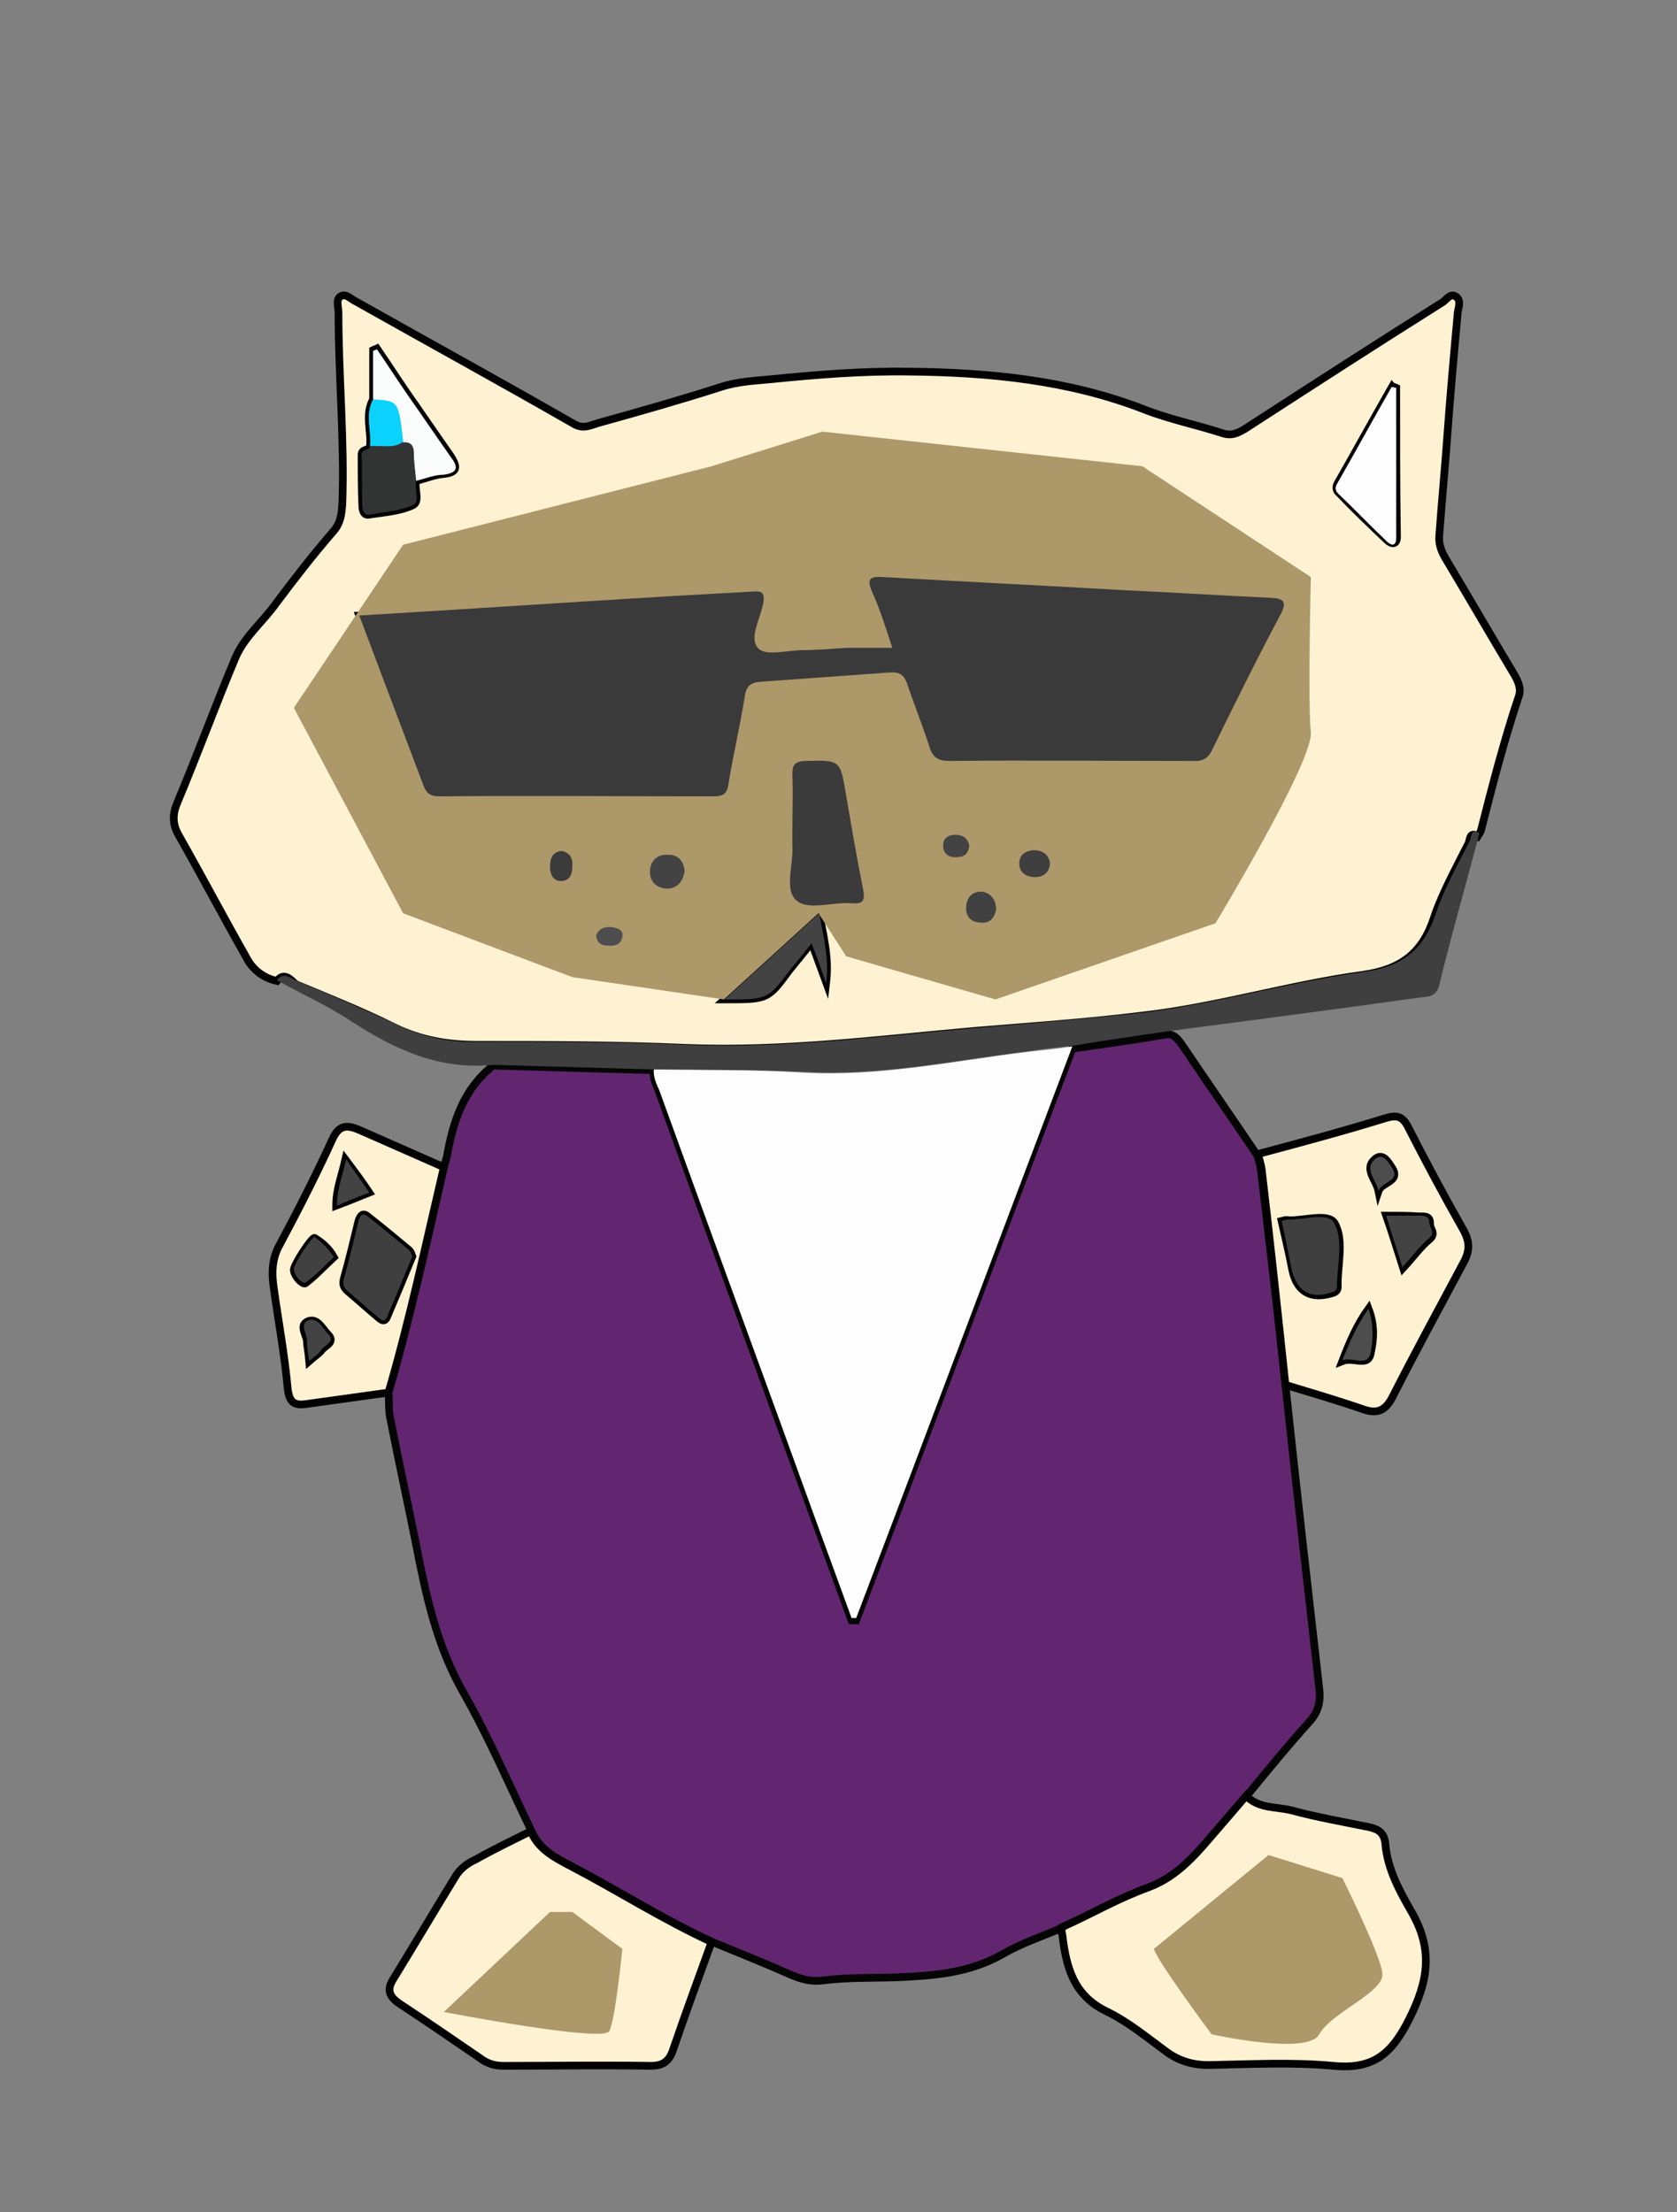 <?xml version="1.0" encoding="utf-8"?>
<!-- Generator: Adobe Illustrator 19.1.0, SVG Export Plug-In . SVG Version: 6.00 Build 0)  -->
<svg version="1.1" id="Layer_1" xmlns="http://www.w3.org/2000/svg" xmlns:xlink="http://www.w3.org/1999/xlink" x="0px" y="0px"
	 viewBox="0 0 218 287.5" style="enable-background:new 0 0 218 287.5;" xml:space="preserve">
<rect x="0" y="0" width="218" height="287.5" fill="#808080" stroke="none"/>
<style type="text/css">
	.st0{fill:#FFF2D2;stroke:#020202;stroke-miterlimit:10;}
	.st1{fill:#622670;stroke:#050505;stroke-miterlimit:10;}
	.st2{fill:#3F3F3F;}
	.st3{fill:#AD986A;}
	.st4{fill:#3A3A3A;}
	.st5{fill:#3B3B3B;}
	.st6{fill:#FDFDFD;}
	.st7{fill:#323333;}
	.st8{fill:#FAFCFC;}
	.st9{fill:#434343;}
	.st10{fill:#0BD3FD;}
	.st11{fill:#414141;}
	.st12{fill:#4D4D4D;}
</style>
<g>
	<path class="st0" d="M36,127.5c-1.8-0.4-3.2-1.5-4-3.1c-3-5.3-5.8-10.6-8.8-15.9c-0.8-1.4-0.8-2.7-0.1-4.3
		c2.6-6.2,4.9-12.5,7.5-18.7c1.2-2.8,3.6-4.7,5.3-7.1c2.4-3.2,4.8-6.3,7.4-9.3c1-1.1,1.1-2.3,1.2-3.6c0.3-8.3-0.5-16.6-0.5-24.9
		c0-0.7-0.4-1.7,0.3-2.1c0.7-0.4,1.3,0.4,2,0.7c9.4,5.3,18.9,10.5,28.3,15.9c1.2,0.7,2.1,0.2,3.1-0.1c5.4-1.5,10.7-3,16-4.7
		c2.1-0.7,4.3-0.8,6.4-1c6-0.6,12.1-1.1,18.1-1c10.4,0.1,20.7,1.1,30.5,4.9c3.3,1.3,6.8,2,10.2,3.1c1.2,0.4,2,0,3-0.6
		c8.5-5.5,17-11,25.6-16.4c0.5-0.3,1-1.2,1.7-0.8c0.8,0.5,0.4,1.4,0.3,2.1c-0.5,5.5-1,11-1.4,16.6c-0.3,4.1-0.7,8.2-1,12.4
		c-0.1,1,0.2,1.9,0.7,2.8c3,5,6,10.2,9,15.2c0.6,1,1,2,0.6,3c-1.9,5.7-3.4,11.5-4.9,17.4c-0.1,0.2-0.2,0.4-0.4,0.7
		c-1.1-0.7-1,0.5-1.2,0.9c-1.6,3.2-3.4,6.4-4.5,9.7c-1.5,4.6-4.3,6.7-9.2,7.4c-9.6,1.3-19,4.2-28.7,5.3c-7.3,0.9-14.6,1.4-21.9,2
		c-12.4,1.1-24.8,2.7-37.4,2.2c-9.1-0.4-18.1-0.4-27.2-0.4c-3.8,0-7.3-0.6-10.8-2.3c-4.2-2.1-8.5-3.8-12.8-5.6
		C37.8,127.3,36.9,126.3,36,127.5z M48.5,51.9c-1.1,2-0.2,4.1-0.4,6.1C48,58.6,47,58.3,47,59.1c0,2.2,0,4.5,0.1,6.7
		c0,0.5,0.2,1.2,0.8,1.1c1.9-0.3,3.9-0.4,5.7-1.2c1.1-0.5,0.2-2.1,0.5-3.2c1.2-0.3,2.4-0.8,3.6-0.9c1.9-0.2,1.7-1,0.9-2.3
		c-1.9-2.7-3.8-5.5-5.7-8.2c-1.3-1.9-2.6-3.9-3.9-5.8c-0.2,0.1-0.3,0.1-0.5,0.2C48.5,47.6,48.5,49.8,48.5,51.9z M46.7,80
		c2.8,7.4,5.5,14.6,8.1,21.7c0.4,1.1,0.7,1.8,2.2,1.8c11.9-0.1,23.8-0.1,35.7,0c1.2,0,1.7-0.3,1.9-1.6c0.6-3.8,1.5-7.5,2.1-11.3
		c0.2-1.5,0.8-1.9,2.2-2c5.6-0.3,11.1-0.7,16.7-1.2c1.2-0.1,1.8,0.3,2.2,1.4c0.9,2.8,2.1,5.4,2.9,8.2c0.4,1.4,1.1,1.9,2.6,1.9
		c10.5-0.1,21-0.1,31.5,0c1.3,0,2.1-0.3,2.7-1.5c2.9-5.9,5.9-11.8,8.9-17.6c0.9-1.7,0.5-2.1-1.3-2.1c-6.4-0.3-12.8-0.7-19.2-1
		c-10.4-0.6-20.8-1.1-31.2-1.7c-1.7-0.1-2.2,0.2-1.4,2c1,2.2,1.7,4.6,2.6,7.2c-2.3,0-4.1,0-5.9,0c-1.9,0-3.8,0.2-5.7,0.3
		c-2,0-4.8,0.8-5.8-0.2c-1.3-1.3,0.2-3.8,0.6-5.8c0.3-1.7-0.3-1.7-1.6-1.6c-3.6,0.3-7.2,0.4-10.7,0.6C73.6,78.3,60.3,79.2,46.7,80z
		 M103,108.2c0,0.6,0,1.2,0,1.7c0.2,2.5-1.1,5.7,0.5,7.2c1.5,1.4,4.8,0.2,7.2,0.4c1.4,0.1,1.8-0.2,1.5-1.8
		c-0.9-4.1-1.5-8.2-2.2-12.2c-0.8-4.7-0.8-4.7-5.4-4.5c-1.4,0-1.6,0.6-1.6,1.8C103.1,103.2,103,105.7,103,108.2z M181.5,50.4
		c-0.2-0.1-0.4-0.1-0.5-0.2c-2.4,4.2-4.7,8.4-7.1,12.6c-0.3,0.5-0.2,1,0.2,1.3c2,2.1,4.1,4.1,6.2,6.1c0.6,0.6,1.3,0.6,1.3-0.4
		C181.5,63.4,181.5,56.9,181.5,50.4z M94.2,129.9c5.6,0,5.6,0,8.4-3.8c0.9-1.1,1.8-2.2,2.9-3.6c0.7,1.9,1.2,3.3,1.9,5.2
		c0.4-3.4-0.4-6-0.9-9.1C102.3,122.5,98.5,126,94.2,129.9z M89,113.2c-0.2-1.2-0.8-2.1-2.1-2.2c-1.3-0.1-2.2,0.7-2.4,2
		c-0.1,1.5,0.7,2.4,2.2,2.4C88.1,115.5,88.8,114.7,89,113.2z M129.5,118.1c0-1.2-0.6-2-1.8-2.1c-1.3-0.1-2.1,0.6-2.2,1.9
		c-0.1,1.2,0.6,1.9,1.7,2.1C128.6,120.1,129.3,119.4,129.5,118.1z M136.5,112.2c-0.2-1.2-1-1.7-2.1-1.7c-1,0-1.8,0.6-1.8,1.7
		c0,1.2,0.8,1.8,2,1.8C135.7,114,136.4,113.4,136.5,112.2z M73,110.6c-1.1,0.2-1.5,0.9-1.5,1.9c0,1,0.3,1.9,1.4,1.9
		c1.1,0,1.5-0.9,1.5-1.9C74.5,111.5,74.1,110.8,73,110.6z M126,109.9c-0.2-1-0.8-1.4-1.7-1.4c-0.9,0-1.7,0.5-1.6,1.4
		c0,1.1,0.8,1.6,1.8,1.5C125.3,111.4,125.9,110.9,126,109.9z M77.5,121.6c0.1,0.9,0.7,1.3,1.5,1.4c0.9,0.1,1.8-0.1,1.9-1.1
		c0.1-0.9-0.6-1.3-1.4-1.3C78.6,120.4,77.9,120.7,77.5,121.6z"/>
	<path class="st1" d="M167.1,180c1.4,13.2,2.9,26.3,4.4,39.5c0.2,1.6-0.1,3-1.3,4.3c-2.8,3.1-5.5,6.4-8.2,9.7
		c-1.2,1.4-2.5,2.9-3.7,4.3c-2.6,3-5,6.1-9,7.6c-3.9,1.4-7.5,3.4-11.3,5.2c-2.6,1.1-5.3,2-7.7,3.4c-4.4,2.5-9.1,2.8-13.9,3
		c-3.1,0.1-6.3,0-9.4,0.4c-1.4,0.2-2.7-0.1-4.1-0.7c-3.4-1.5-6.9-2.9-10.3-4.3c-6.3-2.9-12.1-6.6-18.2-9.8c-2.1-1.1-4.3-2.2-5.3-4.6
		c-2.9-6-5.5-12.1-8.8-17.9c-3.5-6.1-4.9-12.6-6.2-19.3c-1.1-5.5-2.3-11-3.4-16.6c-0.2-1-0.1-2.2-0.2-3.2c2.8-9.7,5-19.5,7.2-29.3
		c0.1-0.5,0.3-0.9,0.4-1.4c0.8-4.6,2.2-8.8,6-11.8c7,0.2,14,0.4,20.9,0.6c-0.2,1.1,0.4,2,0.7,2.9c6.8,18.8,13.6,37.5,20.5,56.3
		c1.5,4.1,3,8.2,4.5,12.3c0.2,0,0.4,0,0.6,0c9.4-24.8,18.7-49.6,28.1-74.3c4.2-0.6,8.4-1.2,12.5-1.9c1.1,0.2,1.5,1.1,2.1,1.9
		c3.1,4.6,6.3,9.2,9.4,13.8c0.2,0.6,0.4,1.3,0.5,1.9C165,161.3,166.1,170.6,167.1,180z"/>
	<path class="st0" d="M138,250.5c3.8-1.7,7.4-3.8,11.3-5.2c4-1.5,6.4-4.6,9-7.6c1.2-1.4,2.5-2.9,3.7-4.3c1.6,1.7,3.9,1.4,5.9,1.9
		c3.3,0.9,6.8,1.5,10.2,2.2c1.2,0.3,1.9,0.8,2,2.3c0.3,3.2,1.9,6.1,3.4,8.7c2.8,4.9,2.2,8.9-0.3,13.9c-2.3,4.6-4.7,6.6-9.9,6.1
		c-5.3-0.5-10.8-0.2-16.2-0.1c-2,0-3.7-0.5-5.3-1.6c-2.6-1.9-5.1-4-8-5.4c-4.3-2.1-5.2-5.8-5.7-9.9C138,251.2,138,250.9,138,250.5z"
		/>
	<path class="st0" d="M69,238c1,2.4,3.2,3.5,5.3,4.6c6.1,3.2,11.9,6.9,18.2,9.8c-1.7,4.7-3.4,9.3-5,14c-0.5,1.5-1.3,2.1-2.9,2.1
		c-6.4-0.1-12.8,0-19.2,0c-1.1,0-2.1-0.3-3-1c-3.5-2.4-7-4.8-10.5-7.1c-1.3-0.9-1.7-1.8-0.7-3.3c2.7-4.4,5.3-8.8,8-13.2
		c0.6-1,1.5-1.7,2.6-2.2C64.1,240.4,66.6,239.2,69,238z"/>
	<path class="st0" d="M167.1,180c-1-9.4-2-18.8-3.1-28.1c-0.1-0.6-0.3-1.3-0.5-1.9c5.6-1.5,11.2-3,16.7-4.7c1.4-0.4,2.1-0.2,2.8,1.1
		c2.3,4.5,4.7,9,7.2,13.4c0.9,1.6,0.9,2.8,0,4.4c-3.1,5.8-6.2,11.5-9.2,17.4c-1,1.9-2.1,2.2-4,1.5C173.8,182,170.4,181,167.1,180z
		 M166.6,158.7c0.5,2.2,1,4.3,1.4,6.4c0.6,2.8,2.4,3.8,5.1,3c0.4-0.1,0.8-0.3,0.8-0.8c-0.1-2.8,0.9-6-0.4-8.3
		c-0.8-1.4-4-0.3-6.1-0.4C167.2,158.5,167,158.6,166.6,158.7z M180.2,158c0.8,2.3,1.4,4.3,2.2,6.8c1.3-1.4,2.2-2.7,3.4-3.7
		c1-0.8,0-1.4,0.1-2.1c0-1-0.7-0.9-1.4-0.9C183.1,158,181.8,158,180.2,158z M177.9,170.1c-1.5,2.1-2.4,4.2-3.4,6.8
		c1.5-0.6,3.4,0.9,3.7-1.1C178.6,174,178.7,172.2,177.9,170.1z M179.2,154.8c0.4-1.2,3-1.2,1.7-3.1c-0.4-0.6-1.1-1.9-2.1-1.1
		C177.2,151.9,178.9,153.3,179.2,154.8z"/>
	<path class="st2" d="M85,139c-7-0.2-14-0.4-20.9-0.6c-7,0.7-12.8-2-18.5-5.7c-3-2-6.4-3.5-9.6-5.3c0.9-1.2,1.8-0.2,2.6,0.1
		c4.3,1.8,8.6,3.6,12.8,5.6c3.5,1.7,7,2.4,10.8,2.3c9.1,0,18.2,0,27.2,0.4c12.5,0.5,24.9-1.1,37.4-2.2c7.3-0.6,14.6-1.2,21.9-2
		c9.7-1.2,19.1-4,28.7-5.3c4.9-0.7,7.6-2.8,9.2-7.4c1.1-3.4,2.9-6.5,4.5-9.7c0.2-0.4,0.1-1.6,1.2-0.9c-1.7,6.6-3.6,13.1-5.2,19.7
		c-0.4,1.8-1.8,1.5-2.9,1.7c-10.7,1.5-21.4,2.9-32.1,4.3c-4.2,0.6-8.4,1.2-12.5,1.9c-1.9,0.2-3.8,0.4-5.7,0.7
		c-9.8,1.2-19.5,3.3-29.5,2.7C97.9,139,91.4,139.1,85,139z"/>
	<path class="st0" d="M57.7,151.7c-2.3,9.8-4.4,19.7-7.2,29.3c-3.6,0.5-7.2,1-10.8,1.5c-1.5,0.2-2.1-0.3-2.3-2
		c-0.4-4.4-1.2-8.7-1.8-13c-0.3-2-0.3-3.9,0.8-5.8c2.4-4.5,4.7-9,6.8-13.6c0.9-2,2-1.9,3.6-1.2C50.4,148.5,54.1,150.1,57.7,151.7z
		 M53.6,163.3c-0.1-0.3-0.2-0.6-0.4-0.8c-1.8-1.5-3.6-3-5.4-4.4c-0.7-0.6-1,0-1.2,0.6c-0.6,2.5-1.2,5-1.9,7.5
		c-0.2,0.8,0,1.2,0.6,1.7c1.2,1,2.4,2.1,3.6,3.1c0.4,0.3,1,1.1,1.4,0.2C51.4,168.6,52.5,166,53.6,163.3z M43.4,163.4
		c-0.6-1.1-1.5-1.9-2.5-2.5c-0.3-0.2-2.8,3.6-2.7,4.2c0.1,0.9,1.2,1.9,1.5,1.7C41,165.8,42.1,164.6,43.4,163.4z M48,155
		c-1-1.5-1.9-2.7-3.1-4.3c-0.5,2.2-1.2,3.9-1.2,6C45.3,156.1,46.5,155.6,48,155z M40.2,176.9c0.8-0.7,1.3-1,1.6-1.4
		c0.4-0.6,1.9-1,0.8-2.1c-0.7-0.7-1.3-2.1-2.5-1.7c-1.3,0.5-0.3,1.7-0.2,2.6C39.9,174.9,40.1,175.7,40.2,176.9z"/>
	<path class="st3" d="M92.5,60.6L52.4,70.8L38.2,92l14.2,26.7l22,8.3l19.7,2.9l12.3-11.2l3.6,5.6l19.4,5.6L158,120
		c0,0,12.7-21,12.4-24.8c-0.4-3.7,0-20.2,0-20.2l-21.9-14.4l-41.6-4.5L92.5,60.6z"/>
	<path class="st4" d="M46.7,80c13.6-0.8,26.9-1.7,40.2-2.5c3.6-0.2,7.2-0.4,10.7-0.6c1.3-0.1,1.9-0.1,1.6,1.6
		c-0.4,2-1.9,4.5-0.6,5.8c1,1,3.8,0.2,5.8,0.2c1.9,0,3.8-0.2,5.7-0.3c1.8,0,3.7,0,5.9,0c-0.9-2.7-1.6-5-2.6-7.2
		c-0.8-1.8-0.3-2.1,1.4-2c10.4,0.6,20.8,1.1,31.2,1.7c6.4,0.3,12.8,0.7,19.2,1c1.7,0.1,2.1,0.5,1.3,2.1c-3.1,5.8-6,11.7-8.9,17.6
		c-0.6,1.3-1.4,1.6-2.7,1.5c-10.5,0-21-0.1-31.5,0c-1.5,0-2.2-0.5-2.6-1.9c-0.9-2.8-2-5.5-2.9-8.2c-0.4-1.1-1-1.5-2.2-1.4
		c-5.6,0.4-11.1,0.8-16.7,1.2c-1.4,0.1-2,0.5-2.2,2c-0.6,3.8-1.5,7.5-2.1,11.3c-0.2,1.3-0.7,1.6-1.9,1.6c-11.9,0-23.8-0.1-35.7,0
		c-1.5,0-1.8-0.7-2.2-1.8C52.2,94.6,49.5,87.4,46.7,80z"/>
	<path class="st5" d="M103,108.2c0-2.5,0.1-5,0-7.5c0-1.2,0.2-1.7,1.6-1.8c4.7-0.1,4.6-0.2,5.4,4.5c0.7,4.1,1.4,8.2,2.2,12.2
		c0.3,1.6-0.1,1.9-1.5,1.8c-2.5-0.2-5.7,1-7.2-0.4c-1.6-1.4-0.3-4.7-0.5-7.2C103,109.4,103,108.8,103,108.2z"/>
	<path class="st6" d="M181.5,50.4c0,6.5,0,13,0,19.5c0,1.1-0.6,1.1-1.3,0.4c-2.1-2-4.1-4.1-6.2-6.1c-0.4-0.4-0.5-0.8-0.2-1.3
		c2.4-4.2,4.7-8.4,7.1-12.6C181.1,50.3,181.3,50.4,181.5,50.4z"/>
	<path class="st7" d="M54.1,62.5c-0.3,1.1,0.6,2.8-0.5,3.2c-1.7,0.7-3.8,0.9-5.7,1.2c-0.5,0.1-0.8-0.6-0.8-1.1
		c-0.1-2.2,0-4.5-0.1-6.7c0-0.8,1-0.5,1.1-1.1c1.4-0.2,3,0.4,4.3-0.6c0.9,0,1.3,0.4,1.4,1.3C53.8,60,54,61.2,54.1,62.5z"/>
	<path class="st8" d="M54.1,62.5c-0.1-1.2-0.3-2.5-0.3-3.7c0-0.9-0.4-1.4-1.4-1.3c-0.6-5.4-0.6-5.4-3.9-5.5c0-2.1,0-4.3,0-6.4
		c0.2-0.1,0.3-0.1,0.5-0.2c1.3,1.9,2.6,3.9,3.9,5.8c1.9,2.7,3.8,5.5,5.7,8.2c0.9,1.2,1.1,2-0.9,2.3C56.5,61.7,55.3,62.2,54.1,62.5z"
		/>
	<path class="st9" d="M94.2,129.9c4.3-3.9,8.1-7.4,12.3-11.2c0.5,3,1.3,5.6,0.9,9.1c-0.7-2-1.2-3.4-1.9-5.2c-1.1,1.4-2,2.5-2.9,3.6
		C99.8,129.9,99.8,129.9,94.2,129.9z"/>
	<path class="st10" d="M48.5,51.9c3.3,0.2,3.3,0.2,3.9,5.5c-1.3,1-2.9,0.4-4.3,0.6C48.3,56,47.4,53.9,48.5,51.9z"/>
	<path class="st9" d="M89,113.2c-0.2,1.4-1,2.3-2.3,2.3c-1.5-0.1-2.3-1-2.2-2.4c0.1-1.3,1-2.1,2.4-2C88.3,111.1,88.9,112.1,89,113.2
		z"/>
	<path class="st11" d="M129.5,118.1c-0.2,1.3-0.9,2-2.2,1.8c-1.2-0.1-1.8-0.9-1.7-2.1c0.1-1.3,0.9-2,2.2-1.9
		C128.9,116.2,129.4,116.9,129.5,118.1z"/>
	<path class="st2" d="M136.5,112.2c-0.1,1.2-0.8,1.8-2,1.8c-1.1,0-2-0.6-2-1.8c0-1.1,0.8-1.6,1.8-1.7
		C135.5,110.5,136.3,111,136.5,112.2z"/>
	<path class="st5" d="M73,110.6c1.1,0.2,1.5,1,1.4,2c0,1-0.3,1.9-1.5,1.9c-1.1,0-1.4-1-1.4-1.9C71.5,111.5,71.9,110.7,73,110.6z"/>
	<path class="st9" d="M126,109.9c-0.1,1-0.6,1.5-1.6,1.5c-1,0.1-1.8-0.4-1.8-1.5c0-1,0.7-1.4,1.6-1.4
		C125.1,108.5,125.8,108.9,126,109.9z"/>
	<path class="st12" d="M77.5,121.6c0.3-0.9,1.1-1.2,2-1.1c0.8,0.1,1.6,0.4,1.4,1.3c-0.2,1-1,1.2-1.9,1.1
		C78.2,122.9,77.6,122.6,77.5,121.6z"/>
	<path class="st6" d="M85,139c6.4,0.1,12.8,0,19.2,0.4c10,0.6,19.7-1.5,29.5-2.7c1.9-0.2,3.8-0.4,5.7-0.7
		c-9.4,24.8-18.7,49.6-28.1,74.3c-0.2,0-0.4,0-0.6,0c-1.5-4.1-3-8.2-4.5-12.3c-6.8-18.8-13.7-37.5-20.5-56.3
		C85.4,141,84.9,140.1,85,139z"/>
	<path class="st2" d="M166.6,158.7c0.4-0.1,0.6-0.2,0.7-0.2c2.1,0.1,5.3-1,6.1,0.4c1.3,2.3,0.4,5.5,0.4,8.3c0,0.5-0.3,0.7-0.8,0.8
		c-2.7,0.9-4.4-0.2-5.1-3C167.5,163,167.1,160.9,166.6,158.7z"/>
	<path class="st9" d="M180.2,158c1.6,0,2.9,0,4.2,0c0.7,0,1.4,0,1.4,0.9c0,0.7,0.9,1.3-0.1,2.1c-1.2,1-2.1,2.3-3.4,3.7
		C181.6,162.4,180.9,160.4,180.2,158z"/>
	<path class="st12" d="M177.9,170.1c0.7,2.1,0.6,3.9,0.3,5.6c-0.4,2.1-2.3,0.6-3.7,1.1C175.5,174.3,176.4,172.2,177.9,170.1z"/>
	<path class="st12" d="M179.2,154.8c-0.3-1.5-2-2.9-0.4-4.2c1-0.8,1.7,0.5,2.1,1.1C182.2,153.6,179.6,153.5,179.2,154.8z"/>
	<path class="st2" d="M53.6,163.3c-1.1,2.7-2.2,5.3-3.3,7.9c-0.4,0.9-1,0.1-1.4-0.2c-1.2-1-2.4-2.1-3.6-3.1
		c-0.6-0.5-0.8-0.9-0.6-1.7c0.7-2.5,1.3-5,1.9-7.5c0.2-0.6,0.4-1.2,1.2-0.6c1.8,1.4,3.6,2.9,5.4,4.4
		C53.4,162.7,53.5,163.1,53.6,163.3z"/>
	<path class="st11" d="M43.4,163.4c-1.2,1.1-2.4,2.4-3.7,3.3c-0.3,0.2-1.4-0.7-1.5-1.7c-0.1-0.6,2.4-4.4,2.7-4.2
		C41.9,161.5,42.7,162.3,43.4,163.4z"/>
	<path class="st9" d="M48,155c-1.6,0.6-2.8,1.1-4.2,1.7c0-2.1,0.7-3.8,1.2-6C46.1,152.3,47,153.5,48,155z"/>
	<path class="st9" d="M40.2,176.9c-0.2-1.2-0.3-1.9-0.3-2.7c0-0.9-1-2.1,0.2-2.6c1.2-0.4,1.8,1,2.5,1.7c1.1,1.1-0.4,1.5-0.8,2.1
		C41.5,175.9,41,176.2,40.2,176.9z"/>
</g>
<path class="st3" d="M71.5,248.5l-13.8,13c0,0,20.7,4,21.5,2.5s1.7-10.7,1.7-10.7l-6.5-4.8H71.5z"/>
<path class="st3" d="M150,253.3c0.5,1.7,7.5,11.1,7.5,11.1s12.5,2.8,14,0c1.5-2.8,8.5-5.5,8.2-7.9c-0.2-2.4-5.2-12.4-5.2-12.4
	l-9.6-3L150,253.3z"/>
</svg>
